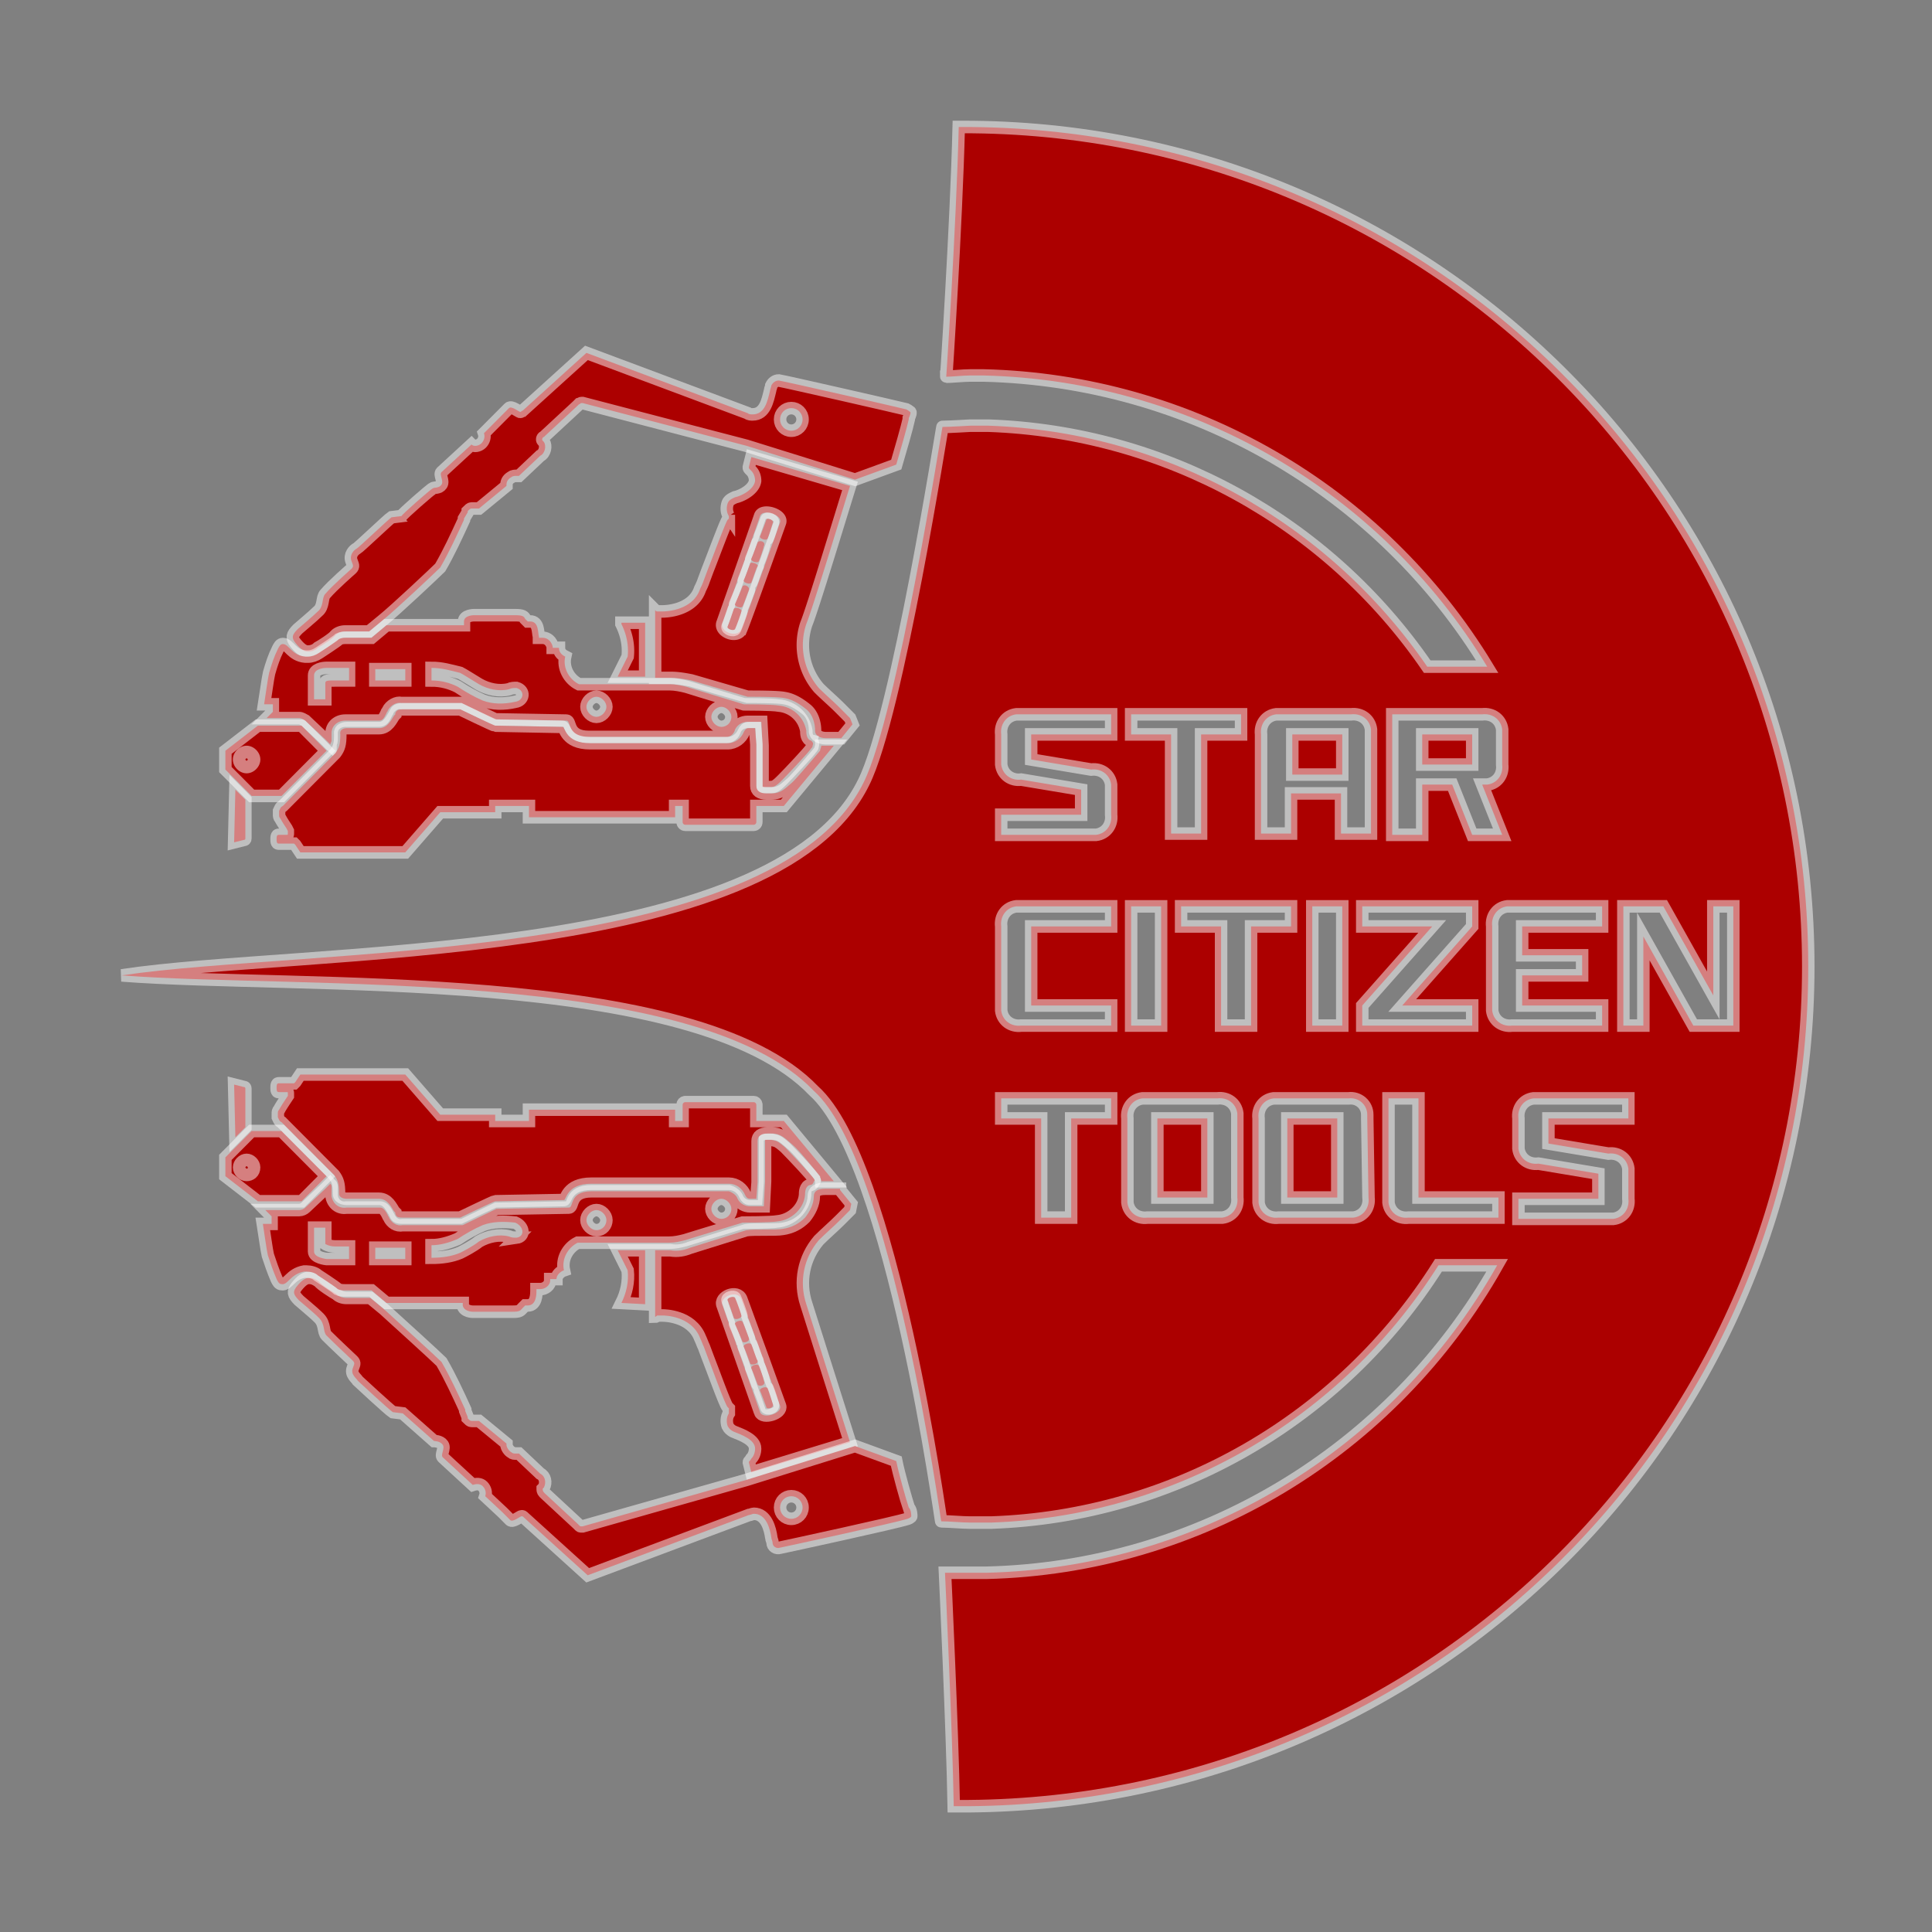 <?xml version="1.0" encoding="UTF-8" standalone="no"?>
<!-- Created with Inkscape (http://www.inkscape.org/) -->

<svg
   xmlns:dc="http://purl.org/dc/elements/1.1/"
   xmlns:cc="http://creativecommons.org/ns#"
   xmlns:rdf="http://www.w3.org/1999/02/22-rdf-syntax-ns#"
   xmlns:svg="http://www.w3.org/2000/svg"
   xmlns="http://www.w3.org/2000/svg"
   xmlns:sodipodi="http://sodipodi.sourceforge.net/DTD/sodipodi-0.dtd"
   xmlns:inkscape="http://www.inkscape.org/namespaces/inkscape"
   width="128"
   height="128"
   viewBox="0 0 33.867 33.867"
   version="1.1"
   id="svg8"
   inkscape:version="0.92.4 (5da689c313, 2019-01-14)"
   sodipodi:docname="icon-off.svg"
   inkscape:export-filename="D:\StarCitizenWikiRedirect\icons\icon-off_128.png"
   inkscape:export-xdpi="96"
   inkscape:export-ydpi="96">
  <rect x="0" y="0" width="33.867" height="33.867" fill="#808080" stroke="none"/>
  <defs
     id="defs2" />
  <sodipodi:namedview
     id="base"
     pagecolor="#ffffff"
     bordercolor="#666666"
     borderopacity="1.0"
     inkscape:pageopacity="0.0"
     inkscape:pageshadow="2"
     inkscape:zoom="2.8"
     inkscape:cx="-46.370597"
     inkscape:cy="20.6518"
     inkscape:document-units="mm"
     inkscape:current-layer="layer1"
     showgrid="false"
     fit-margin-top="8"
     fit-margin-left="8"
     fit-margin-right="8"
     fit-margin-bottom="8"
     inkscape:window-width="2560"
     inkscape:window-height="1377"
     inkscape:window-x="1072"
     inkscape:window-y="485"
     inkscape:window-maximized="1"
     units="px" />
  <g
     inkscape:label="Layer 1"
     inkscape:groupmode="layer"
     id="layer1"
     transform="translate(0.338,-3.461)">
    <g
       id="g4587"
       transform="matrix(0.219,0,0,0.22,1.795,5.665)"
       style="fill:#ac0000;fill-opacity:1;stroke:#ffffff;stroke-opacity:0.498"
       inkscape:export-xdpi="96"
       inkscape:export-ydpi="96">
      <path
         id="path4549"
         d="m 10.9,47.8 -2.6,2 v 1.5 l 2.1,2.1 h 2.4 l 3.6,-3.6 -2,-2 z"
         class="st0"
         inkscape:connector-curvature="0"
         style="fill:#ac0000;fill-opacity:1;stroke:#ffffff;stroke-opacity:0.498" />
      <path
         id="path4551"
         d="m 10,49.9 c -0.3,0 -0.6,0.3 -0.6,0.6 0,0.3 0.3,0.6 0.6,0.6 0.3,0 0.6,-0.3 0.6,-0.6 0,-0.3 -0.3,-0.6 -0.6,-0.6 z M 40,39.7 c 0.4,0.8 0.6,1.7 0.5,2.6 l -0.8,1.6 h 2.2 V 39.6 H 40 Z m 18.3,7.5 -0.8,-0.8 C 57,45.9 56.3,45.3 55.8,44.8 a 5.23,5.23 0 0 1 -1,-5.1 c 0.5,-1.2 2.9,-9.1 3.5,-11 l -7.9,-2.3 -0.2,0.8 c 0,0.1 0,0.1 0.2,0.3 0.2,0.2 0.3,0.5 0.3,0.8 -0.1,0.7 -1.1,1.2 -1.6,1.3 -0.2,0.1 -0.5,0.2 -0.6,0.5 -0.1,0.3 -0.1,0.7 0.1,1 V 31 31.3 l -0.1,0.1 c -0.2,0.3 -1.2,3 -1.6,4 l -0.3,0.8 c -0.1,0.3 -0.2,0.5 -0.3,0.7 -0.6,1.8 -2.9,1.8 -3,1.8 h -0.4 c -0.1,0 -0.1,0 -0.2,-0.1 V 44 H 44 c 0.5,0 1.1,0.1 1.6,0.2 l 4.5,1.3 c 0.6,0 2.4,0 2.9,0.1 0.7,0.1 1.3,0.5 1.8,0.9 0.5,0.4 0.7,1.1 0.7,1.7 0,0.4 0.4,0.6 0.9,0.6 h 1.2 l 0.9,-1.1 z m -8.7,-7.1 c -0.3,0.8 -1.8,0.2 -1.5,-0.5 0,0 2.8,-7.9 3,-8.5 0.2,-0.6 1.8,-0.1 1.6,0.5 -0.1,0.3 -2.8,7.8 -3.1,8.5 z"
         class="st0"
         inkscape:connector-curvature="0"
         style="fill:#ac0000;fill-opacity:1;stroke:#ffffff;stroke-opacity:0.498" />
      <path
         id="path4553"
         d="m 49,38.5 c 0,0 -0.4,1.2 -0.5,1.4 -0.1,0.2 0.5,0.4 0.6,0.2 0.1,-0.2 0.5,-1.3 0.5,-1.4 0.1,-0.2 -0.5,-0.4 -0.6,-0.2 z m 0.7,-1.8 c 0,0 -0.5,1.2 -0.6,1.4 -0.1,0.2 0.5,0.4 0.6,0.2 0.1,-0.2 0.5,-1.3 0.5,-1.3 0.1,-0.3 -0.4,-0.5 -0.5,-0.3 z m 0.6,-1.8 c 0,0 -0.4,1.1 -0.5,1.3 -0.1,0.2 0.5,0.4 0.6,0.2 0.1,-0.2 0.4,-1.2 0.5,-1.3 0.1,-0.2 -0.6,-0.4 -0.6,-0.2 z m 0.6,-1.7 c 0,0 -0.4,1.1 -0.5,1.3 -0.1,0.2 0.5,0.4 0.6,0.2 0.1,-0.2 0.4,-1.1 0.4,-1.2 C 51.6,33.1 51,33 50.9,33.2 Z m 0.7,-1.8 c 0,0 -0.4,1.1 -0.5,1.3 -0.1,0.2 0.5,0.4 0.6,0.2 0.1,-0.2 0.4,-1.2 0.4,-1.2 0.2,-0.3 -0.5,-0.5 -0.5,-0.3 z m 11.5,-8.6 c 0,0 -0.1,-0.1 -0.3,-0.2 -0.8,-0.2 -9.6,-2.2 -10.2,-2.3 -0.3,0 -0.5,0.2 -0.6,0.4 0,0.1 -0.1,0.3 -0.1,0.4 -0.2,0.8 -0.4,1.9 -1.4,1.9 -0.1,0 -0.3,0 -0.4,-0.1 l -12.9,-4.8 -5.1,4.6 c -0.1,0 -0.1,0.1 -0.2,0.1 -0.1,0 -0.7,-0.5 -0.9,-0.3 l -0.6,0.6 -1.4,1.4 c 0.1,0.3 0,0.6 -0.2,0.8 -0.2,0.2 -0.6,0.3 -0.8,0.1 l -2.4,2.2 c -0.2,0.2 0.2,0.7 0,1 -0.2,0.3 -0.6,0.2 -0.7,0.3 -0.1,0 -2.5,2.1 -2.5,2.2 l -0.8,0.1 c -0.3,0.2 -2.6,2.4 -2.8,2.5 -0.2,0.1 -0.6,0.5 -0.4,1 0.1,0.3 0.2,0.4 0,0.6 0,0 -1.5,1.3 -2.1,2 -0.3,0.3 -0.1,1 -0.6,1.4 -0.4,0.4 -1.5,1.3 -1.6,1.4 -0.5,0.5 -0.5,0.7 -0.2,1.1 0.4,0.5 0.7,0.7 1,0.7 0.3,0 0.6,-0.1 0.8,-0.3 0.2,-0.1 1.3,-0.8 1.4,-1 0.2,-0.2 0.5,-0.3 0.8,-0.3 h 1.9 l 1.1,-0.9 c 1,-0.8 4.2,-3.8 4.6,-4.2 0.7,-1.2 1.3,-2.5 1.9,-3.8 v -0.1 l 0.3,-0.5 v -0.1 c 0.1,-0.1 0.2,-0.2 0.3,-0.2 h 0.6 l 2.2,-1.8 v -0.1 c 0,-0.3 0.2,-0.5 0.4,-0.6 0.1,-0.1 0.3,-0.1 0.4,-0.1 h 0.2 l 1.7,-1.6 c 0.4,-0.2 0.5,-0.8 0.3,-1.1 l -0.1,-0.1 c -0.1,-0.1 0,-0.3 0.1,-0.3 l 0.1,-0.1 2.6,-2.4 0.1,-0.1 c 0.1,0 0.1,-0.1 0.2,-0.1 h 0.1 L 50,25.5 58.7,28.2 62,27 c 0.3,-1 0.9,-3.1 1,-3.6 v -0.1 c 0.1,-0.2 0.2,-0.5 0.1,-0.5 z m -9.5,1.5 c -0.5,0 -0.9,-0.4 -0.9,-0.9 0,-0.5 0.4,-0.9 0.9,-0.9 0.5,0 0.9,0.4 0.9,0.9 0,0.5 -0.4,0.9 -0.9,0.9 z M 9,57.1 9.8,56.9 c 0.1,0 0.1,-0.1 0.1,-0.1 V 53.7 L 9.1,52.9 Z"
         class="st0"
         inkscape:connector-curvature="0"
         style="fill:#ac0000;fill-opacity:1;stroke:#ffffff;stroke-opacity:0.498" />
      <path
         id="path4555"
         d="m 55.2,49 c -0.4,-0.1 -0.4,-0.6 -0.4,-0.8 -0.2,-1.1 -1.1,-1.9 -2.2,-2 -0.5,-0.1 -2.8,-0.1 -2.8,-0.1 l -3.3,-1 -1.3,-0.4 C 44.8,44.6 44.3,44.5 43.9,44.5 H 36.6 C 35.8,44.1 35.3,43.2 35.5,42.3 35.3,42.2 35,42 35,41.6 h -0.5 v -0.1 c -0.1,-0.4 -0.4,-0.7 -0.8,-0.7 h -0.3 v -0.1 c -0.1,-0.3 0,-1.2 -0.7,-1.2 H 32.5 L 32.4,39.4 32.3,39.3 C 32.2,39.1 32.1,39 31.5,39 h -3.3 c 0,0 -0.8,0 -0.8,0.5 v 0.3 h -6.2 l -1.2,1 h -2 c -0.2,0 -0.4,0 -0.6,0.1 -0.2,0.2 -1.6,1.1 -1.6,1.1 -0.3,0.2 -0.6,0.3 -0.9,0.3 h -0.2 c -1.1,-0.1 -1.3,-1 -1.8,-1 -0.2,0 -0.3,0.2 -0.4,0.4 -0.3,0.6 -0.5,1.2 -0.7,1.9 -0.1,0.4 -0.3,1.9 -0.4,2.5 h 0.7 v 0.6 l -0.5,0.5 h 2.6 c 0.2,0 0.3,0.1 0.5,0.2 l 1.6,1.5 0.4,0.4 c 0,-0.1 0.1,-0.2 0.1,-0.3 v -0.6 c 0,-0.6 0.5,-1 1.1,-1 h 2.7 c 0.3,0 0.4,-0.2 0.6,-0.6 0,-0.1 0.1,-0.1 0.1,-0.2 0.2,-0.4 0.7,-0.7 1.1,-0.6 h 4.8 l 2.7,1.3 5.7,0.1 c 0.4,0 0,1.3 1.8,1.3 h 11 c 0.3,0 0.6,-0.2 0.7,-0.6 0.2,-0.4 0.6,-0.6 1,-0.6 h 1.1 l 0.1,1.9 v 3.3 h 0.5 c 0.4,0 0.5,0 1.1,-0.6 0.6,-0.6 2.2,-2.3 2.3,-2.5 0.1,-0.1 0.1,-0.1 0.1,-0.2 0.1,-0.2 0,-0.3 -0.1,-0.4 z m -37,-4.8 h -1.1 c -0.6,0 -0.8,0 -0.8,0.2 v 1.3 h -0.9 v -1.9 c 0,-0.5 0.7,-0.6 1,-0.6 h 1.8 z m 4.5,0 h -2.4 v -0.9 h 2.4 z m 8.8,1.7 c -0.9,0.2 -1.8,0.2 -2.6,-0.1 -0.7,-0.3 -1.4,-0.7 -2,-1.1 -0.6,-0.3 -1.3,-0.5 -2.1,-0.5 v -1 c 0.8,0 1.5,0.2 2.3,0.4 0.2,0.1 1,0.6 1.5,0.9 0.7,0.4 1.6,0.6 2.4,0.4 0.2,-0.1 0.4,-0.1 0.6,-0.1 0.7,0.2 0.6,1 -0.1,1.1 z m 6.5,1.2 c -0.4,0 -0.8,-0.4 -0.8,-0.8 0,-0.4 0.4,-0.8 0.8,-0.8 0.4,0 0.8,0.4 0.8,0.8 0,0.4 -0.4,0.8 -0.8,0.8 z m 10,0.8 c -0.4,0 -0.8,-0.4 -0.8,-0.8 0,-0.4 0.4,-0.8 0.8,-0.8 0.4,0 0.8,0.4 0.8,0.8 0,0.5 -0.4,0.8 -0.8,0.8 z"
         class="st0"
         inkscape:connector-curvature="0"
         style="fill:#ac0000;fill-opacity:1;stroke:#ffffff;stroke-opacity:0.498" />
      <path
         id="path4557"
         d="m 57,49.4 -4,4.8 h -2.2 v 1.3 c 0,0.1 -0.1,0.2 -0.2,0.2 h -5.5 c -0.1,0 -0.2,-0.1 -0.2,-0.2 v -1.3 h -0.6 v 0.9 H 32.6 v -0.9 h -2.7 v 0.5 h -4.4 l -2.8,3.2 h -8.4 l -0.4,-0.6 -0.1,-0.1 h -1.2 c -0.1,0 -0.2,0 -0.2,-0.3 v -0.1 c 0,-0.3 0.1,-0.3 0.2,-0.3 h 0.6 c 0.1,0 0.1,0 0.1,-0.1 V 56.2 L 13.2,56 C 12.8,55.4 12.7,55.2 12.7,55.2 12.6,55.1 12.6,55 12.6,54.9 v -0.3 c 0.1,-0.2 0.1,-0.3 0.3,-0.4 L 17.1,50 c 0.3,-0.4 0.4,-0.7 0.4,-1.5 C 17.4,48 18,48 18,48 h 2.6 c 0.7,0 1,-0.7 1.2,-1 l 0.1,-0.1 v -0.1 c 0.1,-0.2 0.2,-0.3 0.6,-0.3 h 4.6 c 0,0 2.7,1.3 2.8,1.3 l 5.4,0.1 c 0.2,0 0.2,1.3 2.2,1.3 h 11 c 0.6,0 1.1,-0.4 1.3,-0.9 C 49.9,48.1 50,48 50.2,48 h 0.5 l 0.1,1.3 v 3.3 c 0,0.4 0.3,0.6 0.8,0.6 H 52 c 0.8,0 1.1,-0.4 1.7,-0.9 0.6,-0.6 2.1,-2.4 2.2,-2.5 0,-0.1 0.1,-0.3 0.1,-0.4 z m -46.1,36.3 -2.6,-2 v -1.5 l 2.1,-2.1 h 2.4 l 3.6,3.6 -2,2 z"
         class="st0"
         inkscape:connector-curvature="0"
         style="fill:#ac0000;fill-opacity:1;stroke:#ffffff;stroke-opacity:0.498" />
      <path
         id="path4559"
         d="m 10,83.6 c -0.3,0 -0.6,-0.3 -0.6,-0.6 0,-0.3 0.3,-0.6 0.6,-0.6 0.3,0 0.6,0.3 0.6,0.6 0,0.4 -0.3,0.6 -0.6,0.6 z m 30,10.2 c 0.4,-0.8 0.6,-1.7 0.5,-2.6 l -0.8,-1.6 h 2.2 v 4.3 z m 17.5,-9.1 h -1.2 c -0.6,0 -0.9,0.2 -0.9,0.6 0,0.6 -0.3,1.2 -0.7,1.7 -0.5,0.5 -1.1,0.8 -1.8,0.9 -0.5,0.1 -2.3,0 -2.9,0.1 l -4.5,1.4 c -0.5,0.2 -1,0.3 -1.6,0.2 h -1.2 v 5.3 c 0.1,0 0.1,-0.1 0.2,-0.1 h 0.4 c 0.1,0 2.3,0 3,1.8 0.1,0.2 0.2,0.5 0.3,0.7 l 0.3,0.8 c 0.4,1 1.4,3.8 1.6,4 l 0.1,0.1 v 0.4 c -0.2,0.3 -0.2,0.7 -0.1,1 0.1,0.2 0.3,0.4 0.6,0.5 0.5,0.2 1.6,0.6 1.6,1.3 0,0.3 -0.1,0.6 -0.3,0.8 -0.1,0.2 -0.2,0.2 -0.2,0.3 l 0.2,0.8 7.9,-2.4 c -0.6,-1.9 -3.1,-9.7 -3.5,-11 -0.6,-1.8 -0.2,-3.7 1,-5.1 0.5,-0.5 1.2,-1.1 1.7,-1.6 l 0.8,-0.8 0.1,-0.5 -0.9,-1.1 z m -6.4,17.8 c -0.2,-0.6 -3,-8.5 -3,-8.5 -0.3,-0.7 1.2,-1.3 1.5,-0.5 0.3,0.8 3,8.2 3.1,8.5 0.2,0.6 -1.4,1.1 -1.6,0.5 z"
         class="st0"
         inkscape:connector-curvature="0"
         style="fill:#ac0000;fill-opacity:1;stroke:#ffffff;stroke-opacity:0.498" />
      <path
         id="path4561"
         d="m 49,95 c 0,0 -0.4,-1.2 -0.5,-1.4 -0.1,-0.2 0.5,-0.4 0.6,-0.2 0.1,0.2 0.5,1.3 0.5,1.4 0.1,0.2 -0.5,0.4 -0.6,0.2 z m 0.7,1.9 c 0,0 -0.5,-1.2 -0.6,-1.4 -0.1,-0.2 0.5,-0.4 0.6,-0.2 0.1,0.2 0.5,1.3 0.5,1.3 0.1,0.3 -0.4,0.4 -0.5,0.3 z m 0.6,1.7 c 0,0 -0.4,-1.1 -0.5,-1.3 -0.1,-0.2 0.5,-0.4 0.6,-0.2 0.1,0.2 0.4,1.2 0.5,1.3 0.1,0.3 -0.6,0.4 -0.6,0.2 z m 0.6,1.7 c 0,0 -0.4,-1.1 -0.5,-1.3 -0.1,-0.2 0.5,-0.4 0.6,-0.2 0.1,0.2 0.4,1.1 0.4,1.2 0.2,0.4 -0.4,0.5 -0.5,0.3 z m 0.7,1.8 c 0,0 -0.4,-1.1 -0.5,-1.3 -0.1,-0.2 0.5,-0.4 0.6,-0.2 0.1,0.2 0.4,1.2 0.4,1.2 0.2,0.4 -0.5,0.5 -0.5,0.3 z m 11.4,8 c -0.2,-0.6 -0.8,-2.7 -1,-3.7 l -3.3,-1.2 -8.7,2.7 -13.1,3.7 h -0.1 c -0.1,0 -0.1,0 -0.2,-0.1 l -0.1,-0.1 -2.6,-2.4 -0.1,-0.1 c -0.1,-0.1 -0.1,-0.2 -0.1,-0.3 l 0.1,-0.1 c 0.2,-0.4 0.1,-0.9 -0.3,-1.1 l -1.7,-1.6 h -0.2 c -0.2,0 -0.3,0 -0.4,-0.1 -0.2,-0.1 -0.4,-0.4 -0.4,-0.6 V 105 l -2.2,-1.8 H 28 c -0.1,0 -0.2,-0.1 -0.3,-0.2 v -0.1 l -0.2,-0.5 v -0.1 C 26.9,101 26.3,99.7 25.6,98.5 25.2,98.1 22,95.2 21,94.3 L 19.9,93.4 H 18 c -0.3,0 -0.6,-0.1 -0.8,-0.3 -0.2,-0.1 -1.3,-0.8 -1.4,-1 -0.3,-0.2 -0.5,-0.3 -0.8,-0.3 -0.3,0 -0.6,0.2 -1,0.7 -0.3,0.4 -0.3,0.6 0.2,1.1 0.1,0.1 1.1,0.9 1.6,1.4 0.5,0.5 0.3,1.1 0.6,1.4 0.6,0.6 2.1,2 2.1,2 0.2,0.2 0.1,0.3 0,0.6 -0.2,0.5 0.3,0.8 0.4,1 0.1,0.1 2.5,2.3 2.8,2.5 l 0.8,0.1 2.5,2.2 c 0,0 0.5,0 0.7,0.3 0.2,0.3 -0.2,0.8 0,1 l 2.4,2.2 c 0.3,-0.1 0.6,-0.1 0.8,0.1 0.2,0.2 0.3,0.5 0.2,0.8 l 1.4,1.3 0.6,0.6 c 0.2,0.2 0.8,-0.3 0.9,-0.3 0.1,0 0.1,0 0.2,0.1 l 5.1,4.6 12.9,-4.8 c 0.1,0 0.3,-0.1 0.4,-0.1 1,0 1.3,1.2 1.4,1.9 0,0.1 0.1,0.3 0.1,0.4 0,0.3 0.3,0.5 0.6,0.4 0.5,-0.1 9.3,-2 10.2,-2.3 0.3,-0.1 0.3,-0.2 0.3,-0.2 0,-0.1 0,-0.5 -0.2,-0.7 z m -9.4,0.9 c -0.5,0 -0.9,-0.4 -0.9,-0.9 0,-0.5 0.4,-0.9 0.9,-0.9 0.5,0 0.9,0.4 0.9,0.9 0,0.5 -0.4,0.9 -0.9,0.9 z M 9,76.4 9.8,76.6 c 0.1,0 0.1,0.1 0.1,0.1 v 3.1 l -0.8,0.8 z"
         class="st0"
         inkscape:connector-curvature="0"
         style="fill:#ac0000;fill-opacity:1;stroke:#ffffff;stroke-opacity:0.498" />
      <path
         id="path4563"
         d="M 55.4,83.9 C 55.3,83.7 53.7,82 53.1,81.4 52.4,80.8 52.4,80.9 52,80.8 h -0.5 v 3.3 l -0.1,2 h -1.1 c -0.4,0 -0.8,-0.2 -1,-0.6 -0.1,-0.3 -0.4,-0.5 -0.7,-0.6 h -11 c -1.8,0 -1.4,1.3 -1.8,1.3 L 30,86.3 27.3,87.6 H 22.5 C 22,87.7 21.6,87.4 21.4,87 c 0,-0.1 -0.1,-0.1 -0.1,-0.2 -0.2,-0.4 -0.4,-0.6 -0.6,-0.6 H 18 c -0.6,0.1 -1.1,-0.3 -1.2,-0.9 v -0.7 c 0,-0.1 0,-0.2 -0.1,-0.3 l -0.4,0.4 -1.6,1.5 c -0.1,0.1 -0.3,0.2 -0.5,0.2 h -2.7 l 0.5,0.5 v 0.6 h -0.7 c 0.1,0.6 0.3,2.1 0.4,2.5 0.2,0.6 0.4,1.2 0.7,1.9 0.1,0.2 0.2,0.4 0.4,0.4 0.5,0.1 0.7,-0.8 1.8,-1 h 0.2 c 0.3,0 0.7,0.1 0.9,0.3 0,0 1.4,0.9 1.6,1.1 0.2,0.1 0.4,0.1 0.6,0.1 H 20 l 1.2,1 h 6.1 V 94 c 0.1,0.5 0.8,0.5 0.8,0.5 h 3.2 c 0.6,0 0.6,-0.1 0.8,-0.3 l 0.1,-0.1 0.1,-0.1 h 0.2 c 0.7,0 0.7,-0.9 0.7,-1.2 v -0.1 h 0.3 c 0.4,0 0.8,-0.3 0.8,-0.7 v -0.1 h 0.5 c 0,-0.3 0.3,-0.6 0.6,-0.7 -0.2,-0.9 0.3,-1.8 1.1,-2.2 h 7.3 c 0.5,0 0.9,-0.1 1.3,-0.2 l 1.3,-0.4 3.3,-1 c 0,0 2.3,0 2.8,-0.1 1.1,-0.1 2.1,-1 2.2,-2.1 0,-0.2 0,-0.7 0.4,-0.8 0.2,0 0.3,-0.2 0.3,-0.3 0.1,0 0.1,-0.1 0,-0.2 z m -37.2,6.4 h -1.8 c 0,0 -1,-0.1 -1,-0.6 v -1.9 h 0.9 v 1.3 c 0,0 0.3,0.2 0.8,0.2 h 1.1 z m 4.5,0 h -2.4 v -0.9 h 2.4 z m 8.9,-1.7 c -0.2,0 -0.4,0 -0.6,-0.1 -0.8,-0.2 -1.7,0 -2.4,0.4 -0.5,0.4 -1.3,0.8 -1.5,0.9 -0.7,0.3 -1.5,0.4 -2.3,0.4 v -1 c 0.7,0 1.4,-0.2 2.1,-0.5 0.6,-0.4 1.3,-0.8 2,-1.1 0.8,-0.3 1.7,-0.3 2.6,-0.2 0.7,0.3 0.8,1.1 0.1,1.2 z M 38,88 c -0.4,0 -0.8,-0.4 -0.8,-0.8 0,-0.4 0.4,-0.8 0.8,-0.8 0.4,0 0.8,0.4 0.8,0.8 0,0.4 -0.3,0.8 -0.8,0.8 z m 10,-0.9 c -0.4,0 -0.8,-0.4 -0.8,-0.8 0,-0.4 0.4,-0.8 0.8,-0.8 0.4,0 0.8,0.4 0.8,0.8 0,0.5 -0.4,0.8 -0.8,0.8 z"
         class="st0"
         inkscape:connector-curvature="0"
         style="fill:#ac0000;fill-opacity:1;stroke:#ffffff;stroke-opacity:0.498" />
      <path
         id="path4565"
         d="M 57,84.1 53,79.3 H 50.8 V 78 c 0,-0.1 -0.1,-0.2 -0.2,-0.2 h -5.5 c -0.1,0 -0.2,0.1 -0.2,0.2 v 1.3 H 44.3 V 78.4 H 32.6 v 0.9 h -2.7 v -0.5 h -4.4 l -2.8,-3.2 h -8.4 l -0.4,0.6 -0.1,0.1 h -1.2 c -0.1,0 -0.2,0 -0.2,0.3 v 0.1 c 0,0.3 0.1,0.3 0.2,0.3 h 0.6 c 0.1,0 0.1,0 0.1,0.1 v 0.2 l -0.2,0.3 c -0.4,0.6 -0.5,0.8 -0.5,0.8 -0.1,0.1 -0.1,0.2 -0.1,0.3 V 79 c 0.1,0.2 0.1,0.3 0.3,0.4 l 4.2,4.2 c 0.3,0.4 0.4,0.7 0.4,1.5 0,0.4 0.6,0.4 0.6,0.4 h 2.6 c 0.7,0 1,0.7 1.2,1 l 0.1,0.1 v 0.1 C 22,86.9 22,87 22.5,87 h 4.6 c 0,0 2.7,-1.3 2.8,-1.3 l 5.5,-0.1 c 0.2,0 0.2,-1.3 2.2,-1.3 h 11 c 0.6,0 1.1,0.4 1.3,0.9 0.1,0.2 0.2,0.3 0.4,0.3 h 0.5 l 0.1,-1.3 v -0.3 -3 c 0,-0.4 0.3,-0.6 0.8,-0.6 H 52 c 0.8,0 1.1,0.4 1.7,0.9 0.6,0.5 2.1,2.4 2.2,2.5 0,0.1 0.1,0.3 0.1,0.4 z M 93.7,48.5 h 4 v 3.2 h -4 z m 10.4,0 h 4 v 2.4 h -4 z M 93.3,79.1 h 4 v 6.3 h -4 z m -10.4,0 h 4 v 6.3 h -4 z"
         class="st0"
         inkscape:connector-curvature="0"
         style="fill:#ac0000;fill-opacity:1;stroke:#ffffff;stroke-opacity:0.498" />
      <path
         id="path4567"
         d="M 67.2,0.1 H 67 c -0.2,7.9 -1,20 -1,19.9 0.4,0 1.4,-0.1 1.9,-0.1 H 69 c 16.5,0.4 31.7,9.1 40.3,23.2 h -4.8 C 96.5,31.5 83.5,24.4 69.4,23.9 h -1.5 c 0,0 -1.7,0.1 -2.2,0.1 0,-0.2 -3.6,22.9 -6.3,28.3 C 52.3,66.8 14.6,65.5 0,67.7 c 14.2,1.1 45.9,-0.7 55.4,9.2 6.3,5.6 10.2,34.6 10.2,34.3 0.6,0 1.7,0.1 2.3,0.1 h 1.7 c 14.6,-0.5 28,-8.2 35.8,-20.5 h 4.7 c -8.4,14.8 -23.9,24.1 -40.9,24.5 h -3.3 c 0,0 0.6,12.7 0.7,18.6 h 1.2 C 105,133.6 135,103.8 135,67 135,30 104.7,0 67.2,0.1 Z m 34.5,46.8 h 7.2 c 0.8,-0.1 1.5,0.4 1.6,1.2 v 2.8 c 0.1,0.8 -0.4,1.5 -1.2,1.6 h -0.4 l 1.6,4 h -2.4 l -1.6,-4 h -2.4 v 4 h -2.4 z m 6.4,23.2 v 1.6 h -8.8 v -1.6 l 5.6,-6.3 h -5.6 v -1.6 h 8.8 v 1.6 l -5.6,6.3 z M 91.2,48.5 c -0.1,-0.8 0.4,-1.5 1.2,-1.6 h 6 c 0.8,-0.1 1.5,0.4 1.6,1.2 v 8.3 h -2.4 v -3.2 h -4 v 3.2 h -2.4 z m 6.5,13.7 v 9.5 H 95.3 V 62.2 Z M 80.8,46.9 h 8.8 v 1.6 h -3.2 v 7.9 H 84 v -7.9 h -3.2 z m 0,15.3 h 2.4 v 9.5 H 80.8 Z M 79.2,79.1 H 76 V 87 h -2.4 v -7.9 h -3.2 v -1.6 h 8.8 z m 0,-15.3 h -6.4 v 6.3 h 6.4 v 1.6 H 72 c -0.8,0.1 -1.5,-0.4 -1.6,-1.2 v -6.7 c -0.1,-0.8 0.4,-1.5 1.2,-1.6 h 7.6 z m 0,-15.3 h -6.4 v 2 l 4.8,0.8 c 0.8,-0.1 1.5,0.4 1.6,1.2 v 2.4 c 0.1,0.8 -0.4,1.5 -1.2,1.6 h -7.6 v -1.6 h 6.4 v -2 L 72,52.1 c -0.8,0.1 -1.5,-0.4 -1.6,-1.2 v -2.4 c -0.1,-0.8 0.4,-1.5 1.2,-1.6 h 7.6 z m 10.1,36.9 c 0.1,0.8 -0.4,1.5 -1.2,1.6 h -6 c -0.8,0.1 -1.5,-0.4 -1.6,-1.2 v -6.7 c -0.1,-0.8 0.4,-1.5 1.2,-1.6 h 6 c 0.8,-0.1 1.5,0.4 1.6,1.2 z M 90.4,71.7 H 88 v -7.9 h -3.2 v -1.6 h 8.8 v 1.6 h -3.2 z m 9.4,13.7 c 0.1,0.8 -0.4,1.5 -1.2,1.6 h -6 C 91.8,87.1 91.1,86.6 91,85.8 v -6.7 c -0.1,-0.8 0.4,-1.5 1.2,-1.6 h 6 c 0.8,-0.1 1.5,0.5 1.5,1.3 v 0.3 z M 110.2,87 H 103 c -0.8,0.1 -1.5,-0.4 -1.6,-1.2 v -8.3 h 2.4 v 7.9 h 6.4 z m -0.5,-16.9 v -6.3 c -0.1,-0.8 0.4,-1.5 1.2,-1.6 h 7.6 v 1.6 h -6.4 v 2.3 h 4.8 v 1.6 h -4.8 v 2.4 h 6.4 v 1.6 h -7.2 c -0.8,0.1 -1.5,-0.4 -1.6,-1.2 z m 10.9,9 h -6.4 v 2 l 4.8,0.8 c 0.8,-0.1 1.5,0.4 1.6,1.2 v 2.4 c 0.1,0.8 -0.4,1.5 -1.2,1.6 h -7.6 v -1.6 h 6.4 v -2 l -4.8,-0.8 c -0.8,0.1 -1.5,-0.4 -1.6,-1.2 v -2.4 c -0.1,-0.8 0.4,-1.5 1.2,-1.6 h 7.6 z m 5.2,-7.4 -4,-7.1 v 7.1 h -1.6 v -9.5 h 3.2 l 4,7.1 v -7.1 h 1.6 v 9.5 z"
         class="st0"
         inkscape:connector-curvature="0"
         style="fill:#ac0000;fill-opacity:1;stroke:#ffffff;stroke-opacity:0.498" />
    </g>
  </g>
  <style
     id="style4547">.st0{fill:#231f20}</style>
</svg>
